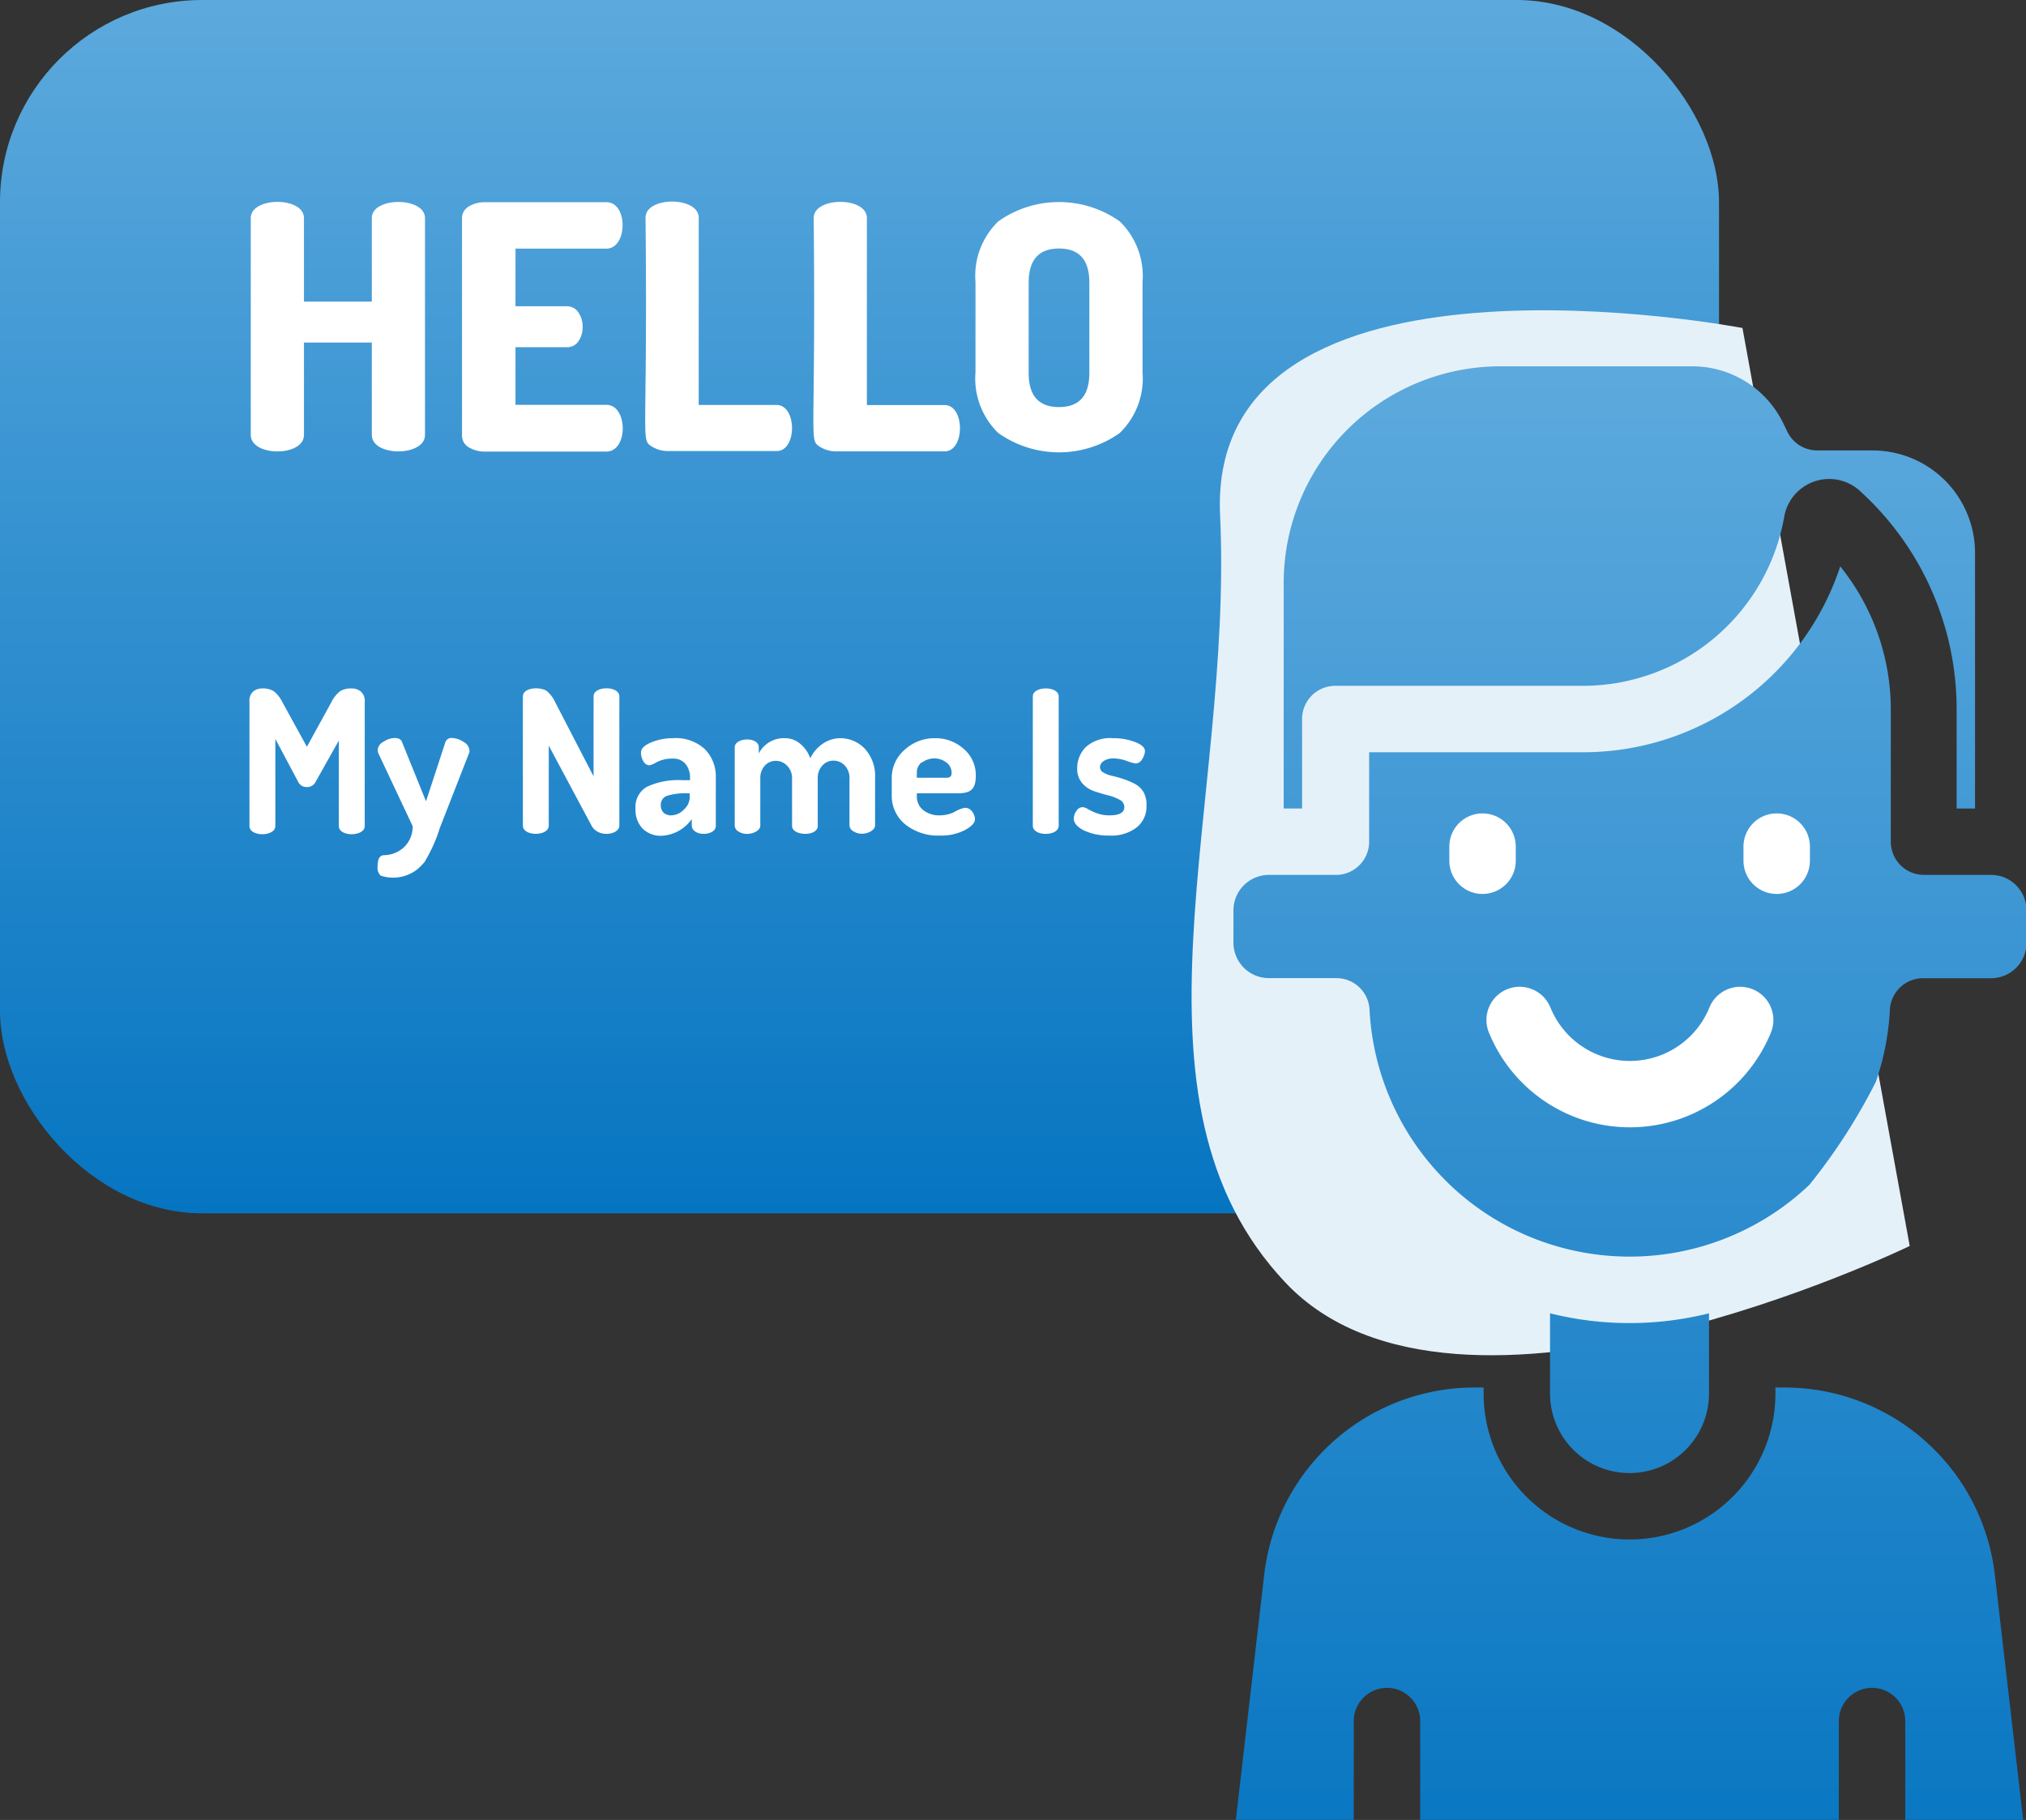 <svg xmlns="http://www.w3.org/2000/svg" xmlns:xlink="http://www.w3.org/1999/xlink" width="20.036" height="18" viewBox="0 0 20.036 18">
  <rect x="0" y="0" width="20.036" height="18" fill="#333333" stroke="none"/>
  <defs>
    <linearGradient id="linear-gradient" x1="0.5" x2="0.5" y2="1" gradientUnits="objectBoundingBox">
      <stop offset="0" stop-color="#5ca9dd"/>
      <stop offset="1" stop-color="#0675c1"/>
    </linearGradient>
  </defs>
  <g id="Group_4486" data-name="Group 4486" transform="translate(-811 -218)">
    <rect id="Rectangle_2169" data-name="Rectangle 2169" width="17" height="12" rx="2" transform="translate(811 218)" fill="url(#linear-gradient)"/>
    <g id="Group_2298" data-name="Group 2298" transform="translate(813.479 219.997)">
      <g id="Group_2297" data-name="Group 2297">
        <path id="Path_43354" data-name="Path 43354" d="M97.257,84.5v.827h-.671V84.5c0-.213-.526-.212-.526,0v2.146c0,.216.526.218.526,0v-.914h.671v.914c0,.217.526.216.526,0V84.5C97.783,84.289,97.257,84.288,97.257,84.5Z" transform="translate(-96.059 -84.341)" fill="#fff"/>
      </g>
    </g>
    <g id="Group_2300" data-name="Group 2300" transform="translate(815.567 219.997)">
      <g id="Group_2299" data-name="Group 2299">
        <path id="Path_43355" data-name="Path 43355" d="M145.182,86.37h-.9V85.8h.506a.133.133,0,0,0,.118-.061.244.244,0,0,0,.04-.138.248.248,0,0,0-.042-.145.134.134,0,0,0-.116-.061h-.506v-.57h.9c.209,0,.215-.459,0-.459h-1.2a.3.3,0,0,0-.162.042.134.134,0,0,0-.067.12v2.142a.133.133,0,0,0,.067.12.3.3,0,0,0,.162.042h1.2C145.4,86.829,145.392,86.37,145.182,86.37Z" transform="translate(-143.751 -84.363)" fill="#fff"/>
      </g>
    </g>
    <g id="Group_2302" data-name="Group 2302" transform="translate(817.383 219.997)">
      <g id="Group_2301" data-name="Group 2301" transform="translate(0 0)">
        <path id="Path_43356" data-name="Path 43356" d="M186.5,86.352h-.769V84.5c0-.212-.526-.213-.526,0,.023,2.259-.054,2.19.067,2.266a.3.3,0,0,0,.162.042H186.5C186.705,86.811,186.705,86.352,186.5,86.352Z" transform="translate(-185.204 -84.344)" fill="#fff"/>
      </g>
    </g>
    <g id="Group_2304" data-name="Group 2304" transform="translate(819.043 219.997)">
      <g id="Group_2303" data-name="Group 2303">
        <path id="Path_43357" data-name="Path 43357" d="M224.409,86.35h-.769V84.5c0-.213-.526-.212-.526,0,.023,2.259-.054,2.19.067,2.266a.3.3,0,0,0,.162.042h1.066C224.611,86.809,224.611,86.35,224.409,86.35Z" transform="translate(-223.11 -84.341)" fill="#fff"/>
      </g>
    </g>
    <g id="Group_2306" data-name="Group 2306" transform="translate(820.642 219.997)">
      <g id="Group_2305" data-name="Group 2305" transform="translate(0 0)">
        <path id="Path_43358" data-name="Path 43358" d="M261.058,84.554a1.039,1.039,0,0,0-1.2,0,.75.75,0,0,0-.226.6v.894a.75.75,0,0,0,.226.6,1.039,1.039,0,0,0,1.2,0,.75.75,0,0,0,.226-.6v-.894A.751.751,0,0,0,261.058,84.554Zm-.3,1.5q0,.337-.3.337t-.3-.337v-.894q0-.337.3-.337t.3.337Z" transform="translate(-259.627 -84.362)" fill="#fff"/>
      </g>
    </g>
    <g id="Group_2308" data-name="Group 2308" transform="translate(813.466 224.809)">
      <g id="Group_2307" data-name="Group 2307">
        <path id="Path_43359" data-name="Path 43359" d="M96.856,194.261a.135.135,0,0,0-.091-.031.211.211,0,0,0-.113.026.31.31,0,0,0-.088.11l-.242.441-.242-.441a.318.318,0,0,0-.087-.11.206.206,0,0,0-.112-.026.135.135,0,0,0-.091.031.121.121,0,0,0-.036.1v1.23c0,.108.256.107.256,0v-.862l.226.425a.09.09,0,0,0,.085.051.092.092,0,0,0,.087-.051l.23-.409v.846c0,.109.256.106.256,0v-1.23A.121.121,0,0,0,96.856,194.261Z" transform="translate(-95.753 -194.23)" fill="#fff"/>
      </g>
    </g>
    <g id="Group_2310" data-name="Group 2310" transform="translate(814.735 225.299)">
      <g id="Group_2309" data-name="Group 2309" transform="translate(0 0)">
        <path id="Path_43360" data-name="Path 43360" d="M125.581,205.457a.216.216,0,0,0-.112-.038.062.062,0,0,0-.067.043l-.191.583-.236-.583q-.014-.043-.073-.043a.207.207,0,0,0-.111.037.1.1,0,0,0-.058.084.091.091,0,0,0,.008.033l.338.718a.28.28,0,0,1-.1.221.3.3,0,0,1-.182.066q-.065,0-.065.111a.11.11,0,0,0,.03.091.388.388,0,0,0,.376-.073q.037-.036.058-.061a1.519,1.519,0,0,0,.152-.338l.287-.735a.074.074,0,0,0,.006-.03A.106.106,0,0,0,125.581,205.457Z" transform="translate(-124.733 -205.419)" fill="#fff"/>
      </g>
    </g>
    <g id="Group_2312" data-name="Group 2312" transform="translate(816.171 224.808)">
      <g id="Group_2311" data-name="Group 2311">
        <path id="Path_43361" data-name="Path 43361" d="M158.235,194.293v.791l-.38-.734a.319.319,0,0,0-.083-.11c-.064-.044-.236-.037-.236.055v1.277c0,.108.256.107.256,0v-.791l.423.791c.067.125.275.09.275,0v-1.279C158.49,194.187,158.235,194.187,158.235,194.293Z" transform="translate(-157.536 -194.214)" fill="#fff"/>
      </g>
    </g>
    <g id="Group_2314" data-name="Group 2314" transform="translate(817.287 225.301)">
      <g id="Group_2313" data-name="Group 2313">
        <path id="Path_43362" data-name="Path 43362" d="M183.7,205.572a.422.422,0,0,0-.319-.109.548.548,0,0,0-.213.042q-.1.042-.1.1a.165.165,0,0,0,.024.087.071.071,0,0,0,.063.039.333.333,0,0,0,.073-.033.318.318,0,0,1,.152-.033.154.154,0,0,1,.131.056.21.21,0,0,1,.042.131v.026h-.081a.737.737,0,0,0-.34.063.226.226,0,0,0-.118.218.266.266,0,0,0,.072.2.255.255,0,0,0,.184.069.387.387,0,0,0,.3-.165v.061c0,.115.238.11.238.006v-.482A.382.382,0,0,0,183.7,205.572Zm-.15.475h0a.168.168,0,0,1-.059.123.177.177,0,0,1-.122.056.11.11,0,0,1-.076-.025.1.1,0,0,1-.029-.076.092.092,0,0,1,.068-.094.6.6,0,0,1,.188-.023h.029Z" transform="translate(-183.016 -205.463)" fill="#fff"/>
      </g>
    </g>
    <g id="Group_2316" data-name="Group 2316" transform="translate(818.269 225.301)">
      <g id="Group_2315" data-name="Group 2315">
        <path id="Path_43363" data-name="Path 43363" d="M206.722,205.572a.331.331,0,0,0-.246-.108.309.309,0,0,0-.168.051.365.365,0,0,0-.129.148.321.321,0,0,0-.1-.144.227.227,0,0,0-.149-.055.278.278,0,0,0-.26.151v-.06c0-.109-.238-.1-.238,0v.775a.069.069,0,0,0,.036.056c.083.056.217.007.217-.056v-.465a.179.179,0,0,1,.045-.13.145.145,0,0,1,.108-.047.154.154,0,0,1,.113.049.174.174,0,0,1,.048.128v.467c0,.1.254.108.254,0v-.469a.178.178,0,0,1,.046-.129.147.147,0,0,1,.109-.048.152.152,0,0,1,.112.048.178.178,0,0,1,.047.13v.465a.069.069,0,0,0,.038.055c.089.06.215,0,.215-.055v-.466A.4.4,0,0,0,206.722,205.572Z" transform="translate(-205.435 -205.464)" fill="#fff"/>
      </g>
    </g>
    <g id="Group_2318" data-name="Group 2318" transform="translate(819.813 225.301)">
      <g id="Group_2317" data-name="Group 2317" transform="translate(0 0)">
        <path id="Path_43364" data-name="Path 43364" d="M241.434,206.153a.3.3,0,0,0-.094.037.321.321,0,0,1-.148.037.254.254,0,0,1-.167-.052.169.169,0,0,1-.063-.137v-.029h.4c.122,0,.183-.029.183-.173a.34.34,0,0,0-.119-.266.416.416,0,0,0-.286-.106.434.434,0,0,0-.3.116.365.365,0,0,0-.126.277v.167a.362.362,0,0,0,.133.292.517.517,0,0,0,.343.111.511.511,0,0,0,.247-.054q.1-.054.1-.109a.128.128,0,0,0-.028-.074A.082.082,0,0,0,241.434,206.153Zm-.421-.448a.2.2,0,0,1,.243,0,.128.128,0,0,1,.05.1.049.049,0,0,1-.013.04.073.073,0,0,1-.044.01h-.287v-.051h0A.125.125,0,0,1,241.013,205.7Z" transform="translate(-240.708 -205.464)" fill="#fff"/>
      </g>
    </g>
    <g id="Group_2320" data-name="Group 2320" transform="translate(821.214 224.808)">
      <g id="Group_2319" data-name="Group 2319">
        <path id="Path_43365" data-name="Path 43365" d="M272.7,194.292v1.279c0,.108.256.107.256,0v-1.279C272.956,194.186,272.7,194.186,272.7,194.292Z" transform="translate(-272.7 -194.212)" fill="#fff"/>
      </g>
    </g>
    <g id="Group_2322" data-name="Group 2322" transform="translate(821.627 225.301)">
      <g id="Group_2321" data-name="Group 2321">
        <path id="Path_43366" data-name="Path 43366" d="M282.819,206a.223.223,0,0,0-.086-.083.763.763,0,0,0-.111-.047,1.1,1.1,0,0,0-.112-.032.3.3,0,0,1-.088-.033.062.062,0,0,1-.035-.054.075.075,0,0,1,.035-.059.168.168,0,0,1,.1-.027.4.4,0,0,1,.131.025.408.408,0,0,0,.086.025.077.077,0,0,0,.066-.044.157.157,0,0,0,.027-.078q0-.053-.1-.091a.594.594,0,0,0-.217-.037.357.357,0,0,0-.268.088.293.293,0,0,0-.085.21.215.215,0,0,0,.048.145.267.267,0,0,0,.117.08q.069.024.137.041a.489.489,0,0,1,.116.044.081.081,0,0,1,.048.073q0,.082-.145.082a.355.355,0,0,1-.127-.021.564.564,0,0,1-.087-.04.113.113,0,0,0-.055-.02.073.073,0,0,0-.06.038.133.133,0,0,0-.026.074q0,.067.1.118a.568.568,0,0,0,.252.051.41.41,0,0,0,.267-.078.262.262,0,0,0,.1-.214A.257.257,0,0,0,282.819,206Z" transform="translate(-282.136 -205.465)" fill="#fff"/>
      </g>
    </g>
    <path id="Path_50604" data-name="Path 50604" d="M15436.887,6175.244s-5.3-1.017-5.166,1.852-1.059,5.782.646,7.589,6.174-.362,6.174-.362Z" transform="translate(-14608.655 -5954)" fill="#e5f1f9"/>
    <g id="Group_2330" data-name="Group 2330" transform="translate(809.272 218.37)">
      <g id="Group_2329" data-name="Group 2329" transform="translate(0 0)">
        <path id="Path_43370" data-name="Path 43370" d="M21.414,56.506h-.668a.328.328,0,0,0-.328.311,2.572,2.572,0,0,1-.139.714,5.752,5.752,0,0,1-.657,1.018,2.581,2.581,0,0,1-2.763.515h0a2.574,2.574,0,0,1-1.587-2.247.328.328,0,0,0-.328-.312h-.668a.351.351,0,0,1-.35-.35v-.321a.351.351,0,0,1,.35-.35h.664a.328.328,0,0,0,.328-.328v-.885h2.111a2.678,2.678,0,0,0,2.548-1.838,2.257,2.257,0,0,1,.5,1.41v1.313a.328.328,0,0,0,.328.328h.664a.351.351,0,0,1,.35.35v.321A.351.351,0,0,1,21.414,56.506ZM17.057,59.82a3.243,3.243,0,0,0,1.572,0v.794a.786.786,0,1,1-1.572,0Zm.786,2.237a1.443,1.443,0,0,0,1.443-1.443v-.06h.09a2.093,2.093,0,0,1,2.08,1.853l.28,2.423H20.57v-.977a.328.328,0,0,0-.657,0v.977h-4.14v-.977a.328.328,0,0,0-.657,0v.977H13.95l.28-2.423a2.093,2.093,0,0,1,2.08-1.853h.09v.06A1.445,1.445,0,0,0,17.843,62.057Zm3.417-7.229h-.182v-.985a2.914,2.914,0,0,0-.958-2.158.451.451,0,0,0-.747.257,2.022,2.022,0,0,1-2,1.672h-2.44a.328.328,0,0,0-.328.328v.885h-.182V52.594a2.143,2.143,0,0,1,2.14-2.14h1.9a1,1,0,0,1,.9.562l.041.085a.328.328,0,0,0,.3.185h.545A1.014,1.014,0,0,1,21.26,52.3Z" transform="translate(0 -47.201)" fill="url(#linear-gradient)"/>
      </g>
    </g>
    <g id="Group_2324" data-name="Group 2324" transform="translate(825.697 227.76)">
      <g id="Group_2323" data-name="Group 2323" transform="translate(0 0)">
        <path id="Path_43367" data-name="Path 43367" d="M377.7,261.663a.328.328,0,0,0-.428.181.849.849,0,0,1-1.572,0,.328.328,0,0,0-.609.246,1.506,1.506,0,0,0,2.79,0A.328.328,0,0,0,377.7,261.663Z" transform="translate(-375.064 -261.639)" fill="#fff"/>
      </g>
    </g>
    <g id="Group_2326" data-name="Group 2326" transform="translate(825.333 226.045)">
      <g id="Group_2325" data-name="Group 2325" transform="translate(0 0)">
        <path id="Path_43368" data-name="Path 43368" d="M367.077,222.461a.328.328,0,0,0-.328.328v.14a.328.328,0,0,0,.657,0v-.14A.328.328,0,0,0,367.077,222.461Z" transform="translate(-366.749 -222.461)" fill="#fff"/>
      </g>
    </g>
    <g id="Group_2328" data-name="Group 2328" transform="translate(828.242 226.045)">
      <g id="Group_2327" data-name="Group 2327" transform="translate(0 0)">
        <path id="Path_43369" data-name="Path 43369" d="M433.52,222.461a.328.328,0,0,0-.328.328v.14a.328.328,0,1,0,.657,0v-.14A.328.328,0,0,0,433.52,222.461Z" transform="translate(-433.192 -222.461)" fill="#fff"/>
      </g>
    </g>
  </g>
</svg>
